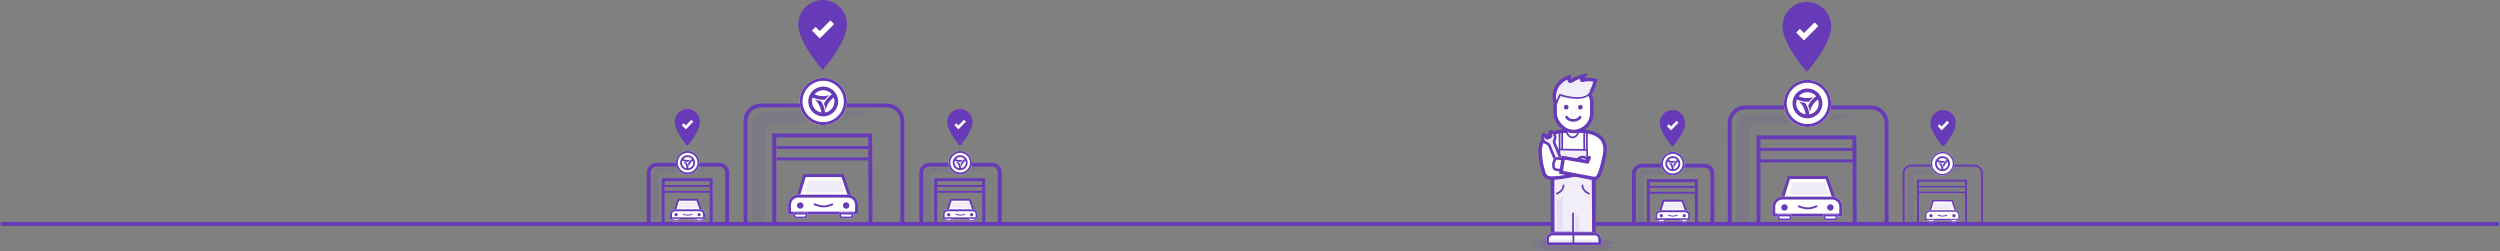 <?xml version="1.0" encoding="UTF-8"?>
<svg width="2568px" height="258px" viewBox="0 0 2568 258" version="1.1" xmlns="http://www.w3.org/2000/svg" xmlns:xlink="http://www.w3.org/1999/xlink">
    <rect x="0" y="0" width="2568" height="258" fill="#808080" stroke="none"/>
    <!-- Generator: Sketch 45.2 (43514) - http://www.bohemiancoding.com/sketch -->
    <title>Group 3</title>
    <desc>Created with Sketch.</desc>
    <defs></defs>
    <g id="Page-1" stroke="none" stroke-width="1" fill="none" fill-rule="evenodd">
        <g id="Group-3">
            <path d="M0.656,230 L2567.009,230" id="Path-84" stroke="#673AB7" stroke-width="4"></path>
            <g id="Group-2" transform="translate(666, 0)">
                <g id="Group-14-Copy" transform="translate(1012, 2)">
                    <g id="Group-18" transform="translate(98, 80)">
                        <path d="M32.776,146.535 C32.776,141.352 32.533,59.008 32.533,59.008 L129.475,60.084 L131.333,148.652 L163.948,148.652 L163.378,45.637 L156.165,33.528 L145.068,28.914 L125.956,28.515 L20.364,28.346 L10.966,31.737 L3.839,39.825 L1.981,49.512 L0.766,148.264 C0.766,148.264 32.776,151.717 32.776,146.535 Z" id="Path-67"></path>
                        <polyline id="Path-36-Copy" stroke="#673AB7" stroke-width="4" points="30.338 147.956 30.338 59.055 128.812 59.055 129.189 147.956"></polyline>
                        <path d="M31.703,71.457 L127.761,71.457" id="Path-38-Copy-2" stroke="#673AB7" stroke-width="3"></path>
                        <path d="M31.703,83.268 L127.761,83.268" id="Path-38-Copy-3" stroke="#673AB7" stroke-width="3"></path>
                        <path d="M0.809,149.754 L0.765,44.343 C0.762,35.508 7.916,28.346 16.76,28.346 L145.887,28.346 C154.724,28.346 161.892,35.517 161.895,44.343 L161.939,149.874" id="Path-35-Copy-2" stroke="#673AB7" stroke-width="4"></path>
                        <g id="Group" transform="translate(56.36, 0)">
                            <g id="Oval-8">
                                <g id="path-1-link" fill="#FFFFFF">
                                    <ellipse id="path-1" cx="24.248" cy="24.213" rx="24.248" ry="24.213"></ellipse>
                                </g>
                                <ellipse id="Oval" stroke="#673AB7" stroke-width="3" cx="24.248" cy="24.213" rx="22.748" ry="22.713"></ellipse>
                            </g>
                            <path d="M34.352,29.808 C32.582,32.989 29.515,35.008 26.171,35.574 C25.93,32.971 25.284,30.448 24.28,28.087 C23.88,27.149 23.426,26.234 22.918,25.351 C22.588,24.779 22.235,24.22 21.862,23.674 C19.702,23.435 17.58,22.923 15.557,22.154 C19.346,25.624 21.791,30.382 22.349,35.586 C21.079,35.378 19.824,34.954 18.638,34.298 C13.577,31.5 11.446,25.449 13.408,20.199 C15.792,21.295 18.308,22 20.862,22.315 C21.896,22.443 22.938,22.506 23.979,22.506 C24.645,22.506 25.311,22.48 25.974,22.427 C27.251,20.686 28.754,19.102 30.453,17.72 C25.512,19.276 20.11,19.006 15.316,16.895 C16.791,15.098 18.774,13.789 21.06,13.135 C22.115,12.834 23.191,12.685 24.261,12.685 C26.196,12.685 28.111,13.175 29.849,14.137 C31.132,14.845 32.245,15.773 33.152,16.867 C31.008,18.378 29.136,20.2 27.584,22.25 C26.585,23.569 25.718,24.982 24.997,26.467 C25.859,28.502 26.459,30.655 26.769,32.872 C27.881,27.811 30.823,23.263 35.064,20.171 C35.172,20.455 35.271,20.746 35.355,21.041 C36.206,24.001 35.85,27.115 34.352,29.808 Z M39.013,19.996 C37.883,16.063 35.283,12.803 31.695,10.818 C28.106,8.834 23.957,8.361 20.011,9.489 C16.066,10.616 12.797,13.207 10.807,16.786 C6.699,24.174 9.383,33.519 16.792,37.615 C19.147,38.918 21.699,39.536 24.218,39.536 C29.624,39.535 34.876,36.687 37.68,31.648 C39.67,28.069 40.144,23.93 39.013,19.996 L39.013,19.996 Z" id="Fill-12-Copy-5" fill="#673AB7" fill-rule="nonzero"></path>
                        </g>
                        <path d="M7.878,148.52 L7.863,45.736 C7.863,45.736 10.42,34.958 19.615,34.958 C28.81,34.958 54.765,34.252 54.765,34.252 L62.387,45.736 L26.271,45.736 C26.271,45.736 20.813,46.077 20.813,54.784 C20.813,63.491 20.828,147.587 20.828,147.587" id="Path-20" fill="#673AB7" fill-rule="nonzero" opacity="0.092"></path>
                        <g id="Group-3" transform="translate(44.532, 100.394)">
                            <polyline id="Path-48" stroke="#673AB7" stroke-width="3" fill="#FFFFFF" fill-rule="nonzero" points="10.483 21.247 16.937 0 55.885 0 63.177 21.247"></polyline>
                            <g id="Rectangle-10" transform="translate(0, 19)">
                                <g id="path-2-link" fill="#FFFFFF">
                                    <path d="M-1.42108547e-14,10.833 C-1.42108547e-14,5.182 4.573,0.601 10.231,0.601 L61.574,0.601 C67.224,0.601 71.804,5.181 71.804,10.833 L71.804,19.065 C71.804,20.169 70.909,21.064 69.809,21.064 L1.995,21.064 C0.893,21.064 -1.42108547e-14,20.172 -1.42108547e-14,19.065 L-1.42108547e-14,10.833 Z" id="path-2"></path>
                                </g>
                                <path d="M1.5,10.833 C1.5,6.008 5.404,2.101 10.231,2.101 L61.574,2.101 C66.396,2.101 70.304,6.01 70.304,10.833 L70.304,19.065 C70.304,19.34 70.081,19.564 69.809,19.564 L1.995,19.564 C1.721,19.564 1.5,19.343 1.5,19.065 L1.5,10.833 Z" id="Shape" stroke="#673AB7" stroke-width="3"></path>
                            </g>
                            <path d="M27.206,29.528 C27.206,29.528 31.978,31.626 36.484,31.626 C40.989,31.626 45.317,29.528 45.317,29.528" id="Path-31" stroke="#673AB7" stroke-width="2" stroke-linecap="round"></path>
                            <ellipse id="Oval-7" fill="#673AB7" fill-rule="nonzero" cx="12.448" cy="30.709" rx="3.276" ry="3.267"></ellipse>
                            <ellipse id="Oval-7-Copy-2" fill="#673AB7" fill-rule="nonzero" cx="59.621" cy="30.709" rx="3.276" ry="3.267"></ellipse>
                            <g id="Rectangle" transform="translate(5, 37)">
                                <g id="path-3-link" fill="#FFFFFF">
                                    <path d="M0.241,0.896 L14.907,0.896 L14.907,4.005 C14.907,5.722 13.514,7.114 11.797,7.114 L3.352,7.114 C1.634,7.114 0.241,5.719 0.241,4.005 L0.241,0.896 Z" id="path-3"></path>
                                </g>
                                <path d="M1.241,1.896 L13.907,1.896 L13.907,4.005 C13.907,5.17 12.962,6.114 11.797,6.114 L3.352,6.114 C2.187,6.114 1.241,5.168 1.241,4.005 L1.241,1.896 Z" id="Shape" stroke="#673AB7" stroke-width="2"></path>
                            </g>
                            <g id="Rectangle-Copy-3" transform="translate(52, 37)">
                                <g id="path-4-link" fill="#FFFFFF">
                                    <path d="M0.414,0.896 L15.08,0.896 L15.08,4.005 C15.08,5.722 13.687,7.114 11.969,7.114 L3.524,7.114 C1.806,7.114 0.414,5.719 0.414,4.005 L0.414,0.896 Z" id="path-4"></path>
                                </g>
                                <path d="M1.414,1.896 L14.08,1.896 L14.08,4.005 C14.08,5.17 13.135,6.114 11.969,6.114 L3.524,6.114 C2.36,6.114 1.414,5.168 1.414,4.005 L1.414,1.896 Z" id="Shape" stroke="#673AB7" stroke-width="2"></path>
                            </g>
                        </g>
                        <polygon id="Path-34" fill="#673AB7" fill-rule="nonzero" opacity="0.092" points="100.126 44.222 107.457 34.252 132.492 34.428"></polygon>
                        <polygon id="Path-2" fill="#673AB7" fill-rule="nonzero" opacity="0.092" points="65.22 105.118 61.092 117.99 102.267 117.918 98.624 105.202"></polygon>
                    </g>
                    <g id="Group-18-Copy-2" transform="translate(277, 154)">
                        <path d="M16.388,73.267 C16.388,70.676 16.267,29.504 16.267,29.504 L64.737,30.042 L65.666,74.326 L81.974,74.326 L81.689,22.818 L78.083,16.764 L72.534,14.457 L62.978,14.257 L10.182,14.173 L5.483,15.869 L1.919,19.913 L0.99,24.756 L0.383,74.132 C0.383,74.132 16.388,75.859 16.388,73.267 Z" id="Path-67"></path>
                        <polyline id="Path-36-Copy" stroke="#673AB7" stroke-width="2" points="15.169 73.978 15.169 29.528 64.406 29.528 64.595 73.978"></polyline>
                        <path d="M16.352,35.728 L64.381,35.728" id="Path-38-Copy-2" stroke="#673AB7" stroke-width="1.5"></path>
                        <path d="M16.352,41.634 L64.381,41.634" id="Path-38-Copy-3" stroke="#673AB7" stroke-width="1.5"></path>
                        <path d="M0.404,74.877 L0.383,22.172 C0.381,17.754 3.958,14.173 8.38,14.173 L72.943,14.173 C77.362,14.173 80.946,17.747 80.948,22.18 L80.969,74.937" id="Path-35-Copy-2" stroke="#673AB7" stroke-width="2"></path>
                        <g id="Group" transform="translate(28.18, 0)">
                            <g id="Oval-8">
                                <g id="path-5-link" fill="#FFFFFF">
                                    <ellipse id="path-5" cx="12.124" cy="12.106" rx="12.124" ry="12.106"></ellipse>
                                </g>
                                <ellipse id="Oval" stroke="#673AB7" stroke-width="1.5" cx="12.124" cy="12.106" rx="11.374" ry="11.356"></ellipse>
                            </g>
                            <path d="M17.176,14.904 C16.291,16.494 14.757,17.504 13.085,17.787 C12.965,16.486 12.642,15.224 12.14,14.044 C11.94,13.574 11.713,13.117 11.459,12.676 C11.294,12.389 11.117,12.11 10.931,11.837 C9.851,11.717 8.79,11.461 7.778,11.077 C9.673,12.812 10.895,15.191 11.174,17.793 C10.54,17.689 9.912,17.477 9.319,17.149 C6.788,15.75 5.723,12.724 6.704,10.099 C7.896,10.647 9.154,11 10.431,11.157 C10.948,11.221 11.469,11.253 11.99,11.253 C12.323,11.253 12.656,11.24 12.987,11.213 C13.626,10.343 14.377,9.551 15.227,8.86 C12.756,9.638 10.055,9.503 7.658,8.447 C8.395,7.549 9.387,6.894 10.53,6.568 C11.057,6.417 11.595,6.342 12.13,6.342 C13.098,6.342 14.055,6.587 14.925,7.068 C15.566,7.423 16.123,7.887 16.576,8.433 C15.504,9.189 14.568,10.1 13.792,11.125 C13.293,11.784 12.859,12.491 12.499,13.233 C12.929,14.251 13.23,15.327 13.384,16.436 C13.941,13.906 15.412,11.632 17.532,10.085 C17.586,10.228 17.636,10.373 17.678,10.521 C18.103,12.001 17.925,13.557 17.176,14.904 Z M19.507,9.998 C18.941,8.031 17.641,6.402 15.847,5.409 C14.053,4.417 11.979,4.181 10.005,4.744 C8.033,5.308 6.399,6.604 5.403,8.393 C3.35,12.087 4.692,16.759 8.396,18.807 C9.573,19.459 10.85,19.768 12.109,19.768 C14.812,19.767 17.438,18.343 18.84,15.824 C19.835,14.035 20.072,11.965 19.507,9.998 L19.507,9.998 Z" id="Fill-12-Copy-5" fill="#673AB7" fill-rule="nonzero"></path>
                        </g>
                        <path d="M3.939,74.26 L3.932,22.868 C3.932,22.868 5.21,17.479 9.808,17.479 C14.405,17.479 27.382,17.126 27.382,17.126 L31.194,22.868 L13.135,22.868 C13.135,22.868 10.406,23.039 10.406,27.392 C10.406,31.745 10.414,73.794 10.414,73.794" id="Path-20" fill="#673AB7" fill-rule="nonzero" opacity="0.092"></path>
                        <g id="Group-3" transform="translate(22.266, 50.197)">
                            <polyline id="Path-48" stroke="#673AB7" stroke-width="1.5" fill="#FFFFFF" fill-rule="nonzero" points="5.241 10.624 8.468 0 27.942 0 31.589 10.624"></polyline>
                            <g id="Rectangle-10" transform="translate(0, 9)">
                                <g id="path-6-link" fill="#FFFFFF">
                                    <path d="M-7.10542736e-15,5.916 C-7.10542736e-15,3.091 2.287,0.801 5.106,0.801 L30.796,0.801 C33.616,0.801 35.902,3.097 35.902,5.916 L35.902,10.032 C35.902,10.584 35.448,11.032 34.904,11.032 L0.998,11.032 C0.447,11.032 -7.10542736e-15,10.592 -7.10542736e-15,10.032 L-7.10542736e-15,5.916 Z" id="path-6"></path>
                                </g>
                                <path d="M0.75,5.916 C0.75,3.505 2.701,1.551 5.106,1.551 L30.796,1.551 C33.2,1.551 35.152,3.509 35.152,5.916 L35.152,10.032 C35.152,10.167 35.037,10.282 34.904,10.282 L0.998,10.282 C0.858,10.282 0.75,10.175 0.75,10.032 L0.75,5.916 Z" id="Shape" stroke="#673AB7" stroke-width="1.5"></path>
                            </g>
                            <path d="M13.603,14.764 C13.603,14.764 15.989,15.813 18.242,15.813 C20.495,15.813 22.658,14.764 22.658,14.764" id="Path-31" stroke="#673AB7" stroke-linecap="round"></path>
                            <ellipse id="Oval-7" fill="#673AB7" fill-rule="nonzero" cx="6.224" cy="15.355" rx="1.638" ry="1.634"></ellipse>
                            <ellipse id="Oval-7-Copy-2" fill="#673AB7" fill-rule="nonzero" cx="29.81" cy="15.355" rx="1.638" ry="1.634"></ellipse>
                            <g id="Rectangle" transform="translate(2, 18)">
                                <g id="path-7-link" fill="#FFFFFF">
                                    <path d="M0.621,0.948 L7.954,0.948 L7.954,2.502 C7.954,3.361 7.25,4.057 6.398,4.057 L2.176,4.057 C1.317,4.057 0.621,3.367 0.621,2.502 L0.621,0.948 Z" id="path-7"></path>
                                </g>
                                <path d="M1.121,1.448 L7.454,1.448 L7.454,2.502 C7.454,3.082 6.977,3.557 6.398,3.557 L2.176,3.557 C1.591,3.557 1.121,3.088 1.121,2.502 L1.121,1.448 Z" id="Shape" stroke="#673AB7"></path>
                            </g>
                            <g id="Rectangle-Copy-3" transform="translate(26, 18)">
                                <g id="path-8-link" fill="#FFFFFF">
                                    <path d="M0.207,0.948 L7.54,0.948 L7.54,2.502 C7.54,3.361 6.837,4.057 5.985,4.057 L1.762,4.057 C0.903,4.057 0.207,3.367 0.207,2.502 L0.207,0.948 Z" id="path-8"></path>
                                </g>
                                <path d="M0.707,1.448 L7.04,1.448 L7.04,2.502 C7.04,3.082 6.563,3.557 5.985,3.557 L1.762,3.557 C1.177,3.557 0.707,3.088 0.707,2.502 L0.707,1.448 Z" id="Shape" stroke="#673AB7"></path>
                            </g>
                        </g>
                        <polygon id="Path-34" fill="#673AB7" fill-rule="nonzero" opacity="0.092" points="50.063 22.111 53.728 17.126 66.246 17.214"></polygon>
                        <polygon id="Path-2" fill="#673AB7" fill-rule="nonzero" opacity="0.092" points="32.61 52.559 30.546 58.995 51.133 58.959 49.312 52.601"></polygon>
                    </g>
                    <g id="Group-9" transform="translate(153, 0)" fill-rule="nonzero">
                        <path d="M0,25.128 C0,43.974 25,71.795 25,71.795 C25,71.795 50,43.974 50,25.128 C50,11.236 38.821,-2.27373675e-13 25,-2.27373675e-13 C11.179,-2.27373675e-13 0,11.236 0,25.128 Z" id="Path" fill="#673AB7"></path>
                        <polygon id="Icon-Shape-Copy-3" fill="#FFFFFF" points="32.974 21 36.747 24.79 22.078 39.524 14 31.41 17.792 27.628 22.079 31.934"></polygon>
                    </g>
                    <g id="Group-15" transform="translate(0, 111)">
                        <g id="Group-18-Copy" transform="translate(0, 43)">
                            <path d="M16.388,73.267 C16.388,70.676 16.267,29.504 16.267,29.504 L64.737,30.042 L65.666,74.326 L81.974,74.326 L81.689,22.818 L78.083,16.764 L72.534,14.457 L62.978,14.257 L10.182,14.173 L5.483,15.869 L1.919,19.913 L0.99,24.756 L0.383,74.132 C0.383,74.132 16.388,75.859 16.388,73.267 Z" id="Path-67"></path>
                            <polyline id="Path-36-Copy" stroke="#673AB7" stroke-width="3" points="15.169 73.978 15.169 29.528 64.406 29.528 64.595 73.978"></polyline>
                            <path d="M16.352,36 L64.381,36" id="Path-38-Copy-2" stroke="#673AB7" stroke-width="2"></path>
                            <path d="M16.352,42 L64.381,42" id="Path-38-Copy-3" stroke="#673AB7" stroke-width="2"></path>
                            <path d="M0.404,74.877 L0.383,22.172 C0.381,17.754 3.958,14.173 8.38,14.173 L72.943,14.173 C77.362,14.173 80.946,17.747 80.948,22.18 L80.969,74.937" id="Path-35-Copy-2" stroke="#673AB7" stroke-width="4"></path>
                            <g id="Group" transform="translate(28.18, 0)">
                                <g id="Oval-8">
                                    <g id="path-9-link" fill="#FFFFFF">
                                        <ellipse id="path-9" cx="12.124" cy="12.106" rx="12.124" ry="12.106"></ellipse>
                                    </g>
                                    <ellipse id="Oval" stroke="#673AB7" stroke-width="2" cx="12.124" cy="12.106" rx="11.124" ry="11.106"></ellipse>
                                </g>
                                <path d="M17.176,14.904 C16.291,16.494 14.757,17.504 13.085,17.787 C12.965,16.486 12.642,15.224 12.14,14.044 C11.94,13.574 11.713,13.117 11.459,12.676 C11.294,12.389 11.117,12.11 10.931,11.837 C9.851,11.717 8.79,11.461 7.778,11.077 C9.673,12.812 10.895,15.191 11.174,17.793 C10.54,17.689 9.912,17.477 9.319,17.149 C6.788,15.75 5.723,12.724 6.704,10.099 C7.896,10.647 9.154,11 10.431,11.157 C10.948,11.221 11.469,11.253 11.99,11.253 C12.323,11.253 12.656,11.24 12.987,11.213 C13.626,10.343 14.377,9.551 15.227,8.86 C12.756,9.638 10.055,9.503 7.658,8.447 C8.395,7.549 9.387,6.894 10.53,6.568 C11.057,6.417 11.595,6.342 12.13,6.342 C13.098,6.342 14.055,6.587 14.925,7.068 C15.566,7.423 16.123,7.887 16.576,8.433 C15.504,9.189 14.568,10.1 13.792,11.125 C13.293,11.784 12.859,12.491 12.499,13.233 C12.929,14.251 13.23,15.327 13.384,16.436 C13.941,13.906 15.412,11.632 17.532,10.085 C17.586,10.228 17.636,10.373 17.678,10.521 C18.103,12.001 17.925,13.557 17.176,14.904 Z M19.507,9.998 C18.941,8.031 17.641,6.402 15.847,5.409 C14.053,4.417 11.979,4.181 10.005,4.744 C8.033,5.308 6.399,6.604 5.403,8.393 C3.35,12.087 4.692,16.759 8.396,18.807 C9.573,19.459 10.85,19.768 12.109,19.768 C14.812,19.767 17.438,18.343 18.84,15.824 C19.835,14.035 20.072,11.965 19.507,9.998 L19.507,9.998 Z" id="Fill-12-Copy-5" fill="#673AB7" fill-rule="nonzero"></path>
                            </g>
                            <path d="M3.939,74.26 L3.932,22.868 C3.932,22.868 5.21,17.479 9.808,17.479 C14.405,17.479 27.382,17.126 27.382,17.126 L31.194,22.868 L13.135,22.868 C13.135,22.868 10.406,23.039 10.406,27.392 C10.406,31.745 10.414,73.794 10.414,73.794" id="Path-20" fill="#673AB7" fill-rule="nonzero" opacity="0.092"></path>
                            <g id="Group-3" transform="translate(22.266, 50.197)">
                                <polyline id="Path-48" stroke="#673AB7" stroke-width="2" fill="#FFFFFF" fill-rule="nonzero" points="5.241 10.624 8.468 0 27.942 0 31.589 10.624"></polyline>
                                <g id="Rectangle-10" transform="translate(0, 9)">
                                    <g id="path-10-link" fill="#FFFFFF">
                                        <path d="M-7.10542736e-15,5.916 C-7.10542736e-15,3.091 2.287,0.801 5.106,0.801 L30.796,0.801 C33.616,0.801 35.902,3.097 35.902,5.916 L35.902,10.032 C35.902,10.584 35.448,11.032 34.904,11.032 L0.998,11.032 C0.447,11.032 -7.10542736e-15,10.592 -7.10542736e-15,10.032 L-7.10542736e-15,5.916 Z" id="path-10"></path>
                                    </g>
                                    <path d="M0.998,10.032 C0.995,10.032 1,10.037 1,10.032 L0.998,10.032 Z M34.902,10.032 C34.902,10.032 34.902,10.032 34.902,10.032 C34.902,10.03 34.9,10.031 34.902,10.032 C34.903,10.032 34.903,10.032 34.904,10.032 L34.902,10.032 L34.902,10.032 L1,10.032 L1,5.916 C1,3.643 2.839,1.801 5.106,1.801 L30.796,1.801 C33.061,1.801 34.902,3.646 34.902,5.916 L34.902,10.032 L34.902,10.032 C34.902,10.032 34.902,10.032 34.902,10.032 Z" id="Shape" stroke="#673AB7" stroke-width="2"></path>
                                </g>
                                <path d="M13.603,14.764 C13.603,14.764 15.989,15.813 18.242,15.813 C20.495,15.813 22.658,14.764 22.658,14.764" id="Path-31" stroke="#673AB7" stroke-linecap="round"></path>
                                <ellipse id="Oval-7" fill="#673AB7" fill-rule="nonzero" cx="6.224" cy="15.355" rx="1.638" ry="1.634"></ellipse>
                                <ellipse id="Oval-7-Copy-2" fill="#673AB7" fill-rule="nonzero" cx="29.81" cy="15.355" rx="1.638" ry="1.634"></ellipse>
                                <g id="Rectangle" transform="translate(2, 18)">
                                    <g id="path-11-link" fill="#FFFFFF">
                                        <path d="M0.621,0.948 L7.954,0.948 L7.954,2.502 C7.954,3.361 7.25,4.057 6.398,4.057 L2.176,4.057 C1.317,4.057 0.621,3.367 0.621,2.502 L0.621,0.948 Z" id="path-11"></path>
                                    </g>
                                    <path d="M1.121,1.448 L7.454,1.448 L7.454,2.502 C7.454,3.082 6.977,3.557 6.398,3.557 L2.176,3.557 C1.591,3.557 1.121,3.088 1.121,2.502 L1.121,1.448 Z" id="Shape" stroke="#673AB7"></path>
                                </g>
                                <g id="Rectangle-Copy-3" transform="translate(26, 18)">
                                    <g id="path-12-link" fill="#FFFFFF">
                                        <path d="M0.207,0.948 L7.54,0.948 L7.54,2.502 C7.54,3.361 6.837,4.057 5.985,4.057 L1.762,4.057 C0.903,4.057 0.207,3.367 0.207,2.502 L0.207,0.948 Z" id="path-12"></path>
                                    </g>
                                    <path d="M0.707,1.448 L7.04,1.448 L7.04,2.502 C7.04,3.082 6.563,3.557 5.985,3.557 L1.762,3.557 C1.177,3.557 0.707,3.088 0.707,2.502 L0.707,1.448 Z" id="Shape" stroke="#673AB7"></path>
                                </g>
                            </g>
                            <polygon id="Path-34" fill="#673AB7" fill-rule="nonzero" opacity="0.092" points="50.063 22.111 53.728 17.126 66.246 17.214"></polygon>
                            <polygon id="Path-2" fill="#673AB7" fill-rule="nonzero" opacity="0.092" points="32.61 52.559 30.546 58.995 51.133 58.959 49.312 52.601"></polygon>
                        </g>
                        <g id="Group-9-Copy-2" transform="translate(27, 0)" fill-rule="nonzero">
                            <path d="M0,13.262 C0,23.209 13,37.892 13,37.892 C13,37.892 26,23.209 26,13.262 C26,5.93 20.187,-1.20792265e-13 13,-1.20792265e-13 C5.813,-1.20792265e-13 0,5.93 0,13.262 Z" id="Path" fill="#673AB7"></path>
                            <polygon id="Icon-Shape-Copy-3" fill="#FFFFFF" points="17.146 11.083 19.108 13.083 11.481 20.86 7.28 16.577 9.252 14.581 11.481 16.854"></polygon>
                        </g>
                    </g>
                    <g id="Group-9-Copy-3" transform="translate(305, 111)" fill-rule="nonzero">
                        <path d="M0,13.262 C0,23.209 13,37.892 13,37.892 C13,37.892 26,23.209 26,13.262 C26,5.93 20.187,-1.20792265e-13 13,-1.20792265e-13 C5.813,-1.20792265e-13 0,5.93 0,13.262 Z" id="Path" fill="#673AB7"></path>
                        <polygon id="Icon-Shape-Copy-3" fill="#FFFFFF" points="17.146 11.083 19.108 13.083 11.481 20.86 7.28 16.577 9.252 14.581 11.481 16.854"></polygon>
                    </g>
                </g>
                <g id="cardash-man" transform="translate(907, 78)">
                    <g id="torso+legs" transform="translate(0, 54.8)">
                        <path d="M8.621,118.477 C6.569,117.963 5.432,117.396 5.432,116.8 C5.432,114.48 22.657,112.6 43.905,112.6 C65.154,112.6 82.379,114.48 82.379,116.8 C82.379,117.457 80.996,118.079 78.529,118.633 C83.243,119.307 86,120.122 86,121 C86,123.32 66.748,125.2 43,125.2 C19.252,125.2 0,123.32 0,121 C0,120.053 3.208,119.179 8.621,118.477 Z" id="shadow" fill="#673AB7" fill-rule="nonzero" opacity="0.158" transform="translate(43, 118.9) scale(-1, 1) rotate(-180) translate(-43, -118.9) "></path>
                        <polygon id="Rectangle-4" stroke="#673AB7" stroke-width="3.6" fill="#FFFFFF" fill-rule="nonzero" stroke-linecap="round" points="21.726 49.346 64.274 49.346 64.274 106.967 21.726 106.967"></polygon>
                        <path d="M12.434,42.353 C10.002,38.65 9.082,24.084 9.082,24.084 C7.857,8.883 20.036,1.9 36.647,1.9 L48.9,1.9 C65.515,1.9 78.978,7.986 75.119,26.776 C71.26,45.565 68.674,50.649 64.728,50.649 C60.783,50.649 32.735,43.255 32.735,43.255" id="Rectangle-2" stroke="#673AB7" stroke-width="3.6" fill="#FFFFFF" fill-rule="nonzero" stroke-linecap="round"></path>
                        <rect id="Rectangle-13" fill="#673AB7" fill-rule="nonzero" opacity="0.092" x="25.347" y="75.7" width="5.432" height="30.6"></rect>
                        <polygon id="Path-89" fill="#673AB7" fill-rule="nonzero" opacity="0.092" points="45.263 84.7 45.336 104.905 49.295 104.905 48.848 89.893"></polygon>
                        <path d="M61.022,38.972 L62.196,40.39 L61.97,70.839 L58.279,70.785 C58.279,70.785 59.138,60.55 59.421,49.393 C59.703,38.236 56.209,39.208 56.217,38.972 C56.314,35.989 55.971,31.868 56.217,30.598 C56.897,27.085 59.399,36.303 59.399,36.303 L61.022,38.972 Z" id="Path-90" fill="#FFFFFF" fill-rule="nonzero"></path>
                        <rect id="Rectangle-21-Copy-4" fill="#673AB7" fill-rule="nonzero" x="28.063" y="3.7" width="1.811" height="17.1"></rect>
                        <rect id="Rectangle-21-Copy-5" fill="#673AB7" fill-rule="nonzero" x="30.779" y="3.7" width="1.811" height="17.1"></rect>
                        <rect id="Rectangle-21-Copy-6" fill="#673AB7" fill-rule="nonzero" x="53.411" y="3.7" width="1.811" height="17.1"></rect>
                        <rect id="Rectangle-21-Copy-7" fill="#673AB7" fill-rule="nonzero" x="56.126" y="3.7" width="1.811" height="17.1"></rect>
                        <g id="Path-106-Copy" transform="translate(22, 20)">
                            <g id="path-13-link" transform="translate(1, 1)" fill="#F1EDF9">
                                <polygon id="path-13" points="39.537 84.381 0.752 84.189 0.537 23.94 6.493 16.905 6.631 0.7 33.426 1.113 33.392 16.484 38.933 21.488"></polygon>
                            </g>
                            <polygon id="Shape" stroke="#673AB7" stroke-width="1.8" points="35.293 17.085 35.326 2.115 35.327 1.227 34.439 1.213 7.645 0.8 6.739 0.786 6.731 1.692 6.596 17.572 0.85 24.358 0.636 24.612 0.637 24.943 0.852 85.192 0.855 86.085 1.747 86.089 40.533 86.281 41.446 86.286 41.437 85.372 40.833 22.48 40.829 22.085 40.536 21.82"></polygon>
                        </g>
                        <polygon id="Path-89" fill="#673AB7" fill-rule="nonzero" opacity="0.092" points="45.263 85.6 45.336 104.201 49.295 104.201 48.848 90.381"></polygon>
                        <path d="M32.343,73.426 L32.343,75.327 L32.343,104.005 L26.912,104.005 C26.912,104.005 26.253,80.74 26.253,71.448 C26.253,67.166 26.912,70.084 29.283,71.448 C31.655,72.812 32.343,73.426 32.343,73.426 Z" id="Rectangle-13" fill="#673AB7" fill-rule="nonzero" opacity="0.092" transform="translate(29.298, 86.605) scale(-1, 1) translate(-29.298, -86.605) "></path>
                        <g id="feet" transform="translate(15.389, 105.4)">
                            <g id="Rectangle-6">
                                <g id="path-14-link" fill="#FFFFFF">
                                    <path d="M0,7.2 C0,3.721 2.822,0.9 6.302,0.9 L49.824,0.9 C53.305,0.9 56.126,3.728 56.126,7.2 L56.126,13.5 L0,13.5 L0,7.2 Z" id="path-14"></path>
                                </g>
                                <path d="M54.776,12.15 L1.35,12.15 L1.35,7.2 C1.35,4.466 3.567,2.25 6.302,2.25 L49.824,2.25 C52.557,2.25 54.776,4.471 54.776,7.2 L54.776,12.15 Z" id="Shape" stroke="#673AB7" stroke-width="2.7"></path>
                            </g>
                            <rect id="Rectangle-16" fill="#673AB7" fill-rule="nonzero" opacity="0.092" x="2.716" y="8.1" width="24.442" height="2.7"></rect>
                            <rect id="Rectangle-16-Copy" fill="#673AB7" fill-rule="nonzero" opacity="0.092" x="28.063" y="8.1" width="24.442" height="2.7"></rect>
                            <path d="M26,0.863 L26,11.7" id="Path-81-Copy" stroke="#673AB7" stroke-width="1.8" fill="#FFFFFF" fill-rule="nonzero" stroke-linecap="round" transform="translate(26.9, 6.281) scale(-1, 1) translate(-26.9, -6.281) "></path>
                        </g>
                        <path d="M41,86.5 L41,105.4" id="Path-81-Copy-3" stroke="#673AB7" stroke-width="1.8" fill="#FFFFFF" fill-rule="nonzero" stroke-linecap="round" transform="translate(41.9, 95.95) scale(-1, 1) translate(-41.9, -95.95) "></path>
                        <path d="M26.253,66.04 C26.253,66.04 32.964,63.721 32.964,57.7" id="Path-101-Copy-2" stroke="#673AB7" stroke-width="1.8" stroke-linecap="round"></path>
                        <path d="M52.505,66.04 C52.505,66.04 59.217,63.721 59.217,57.7" id="Path-101-Copy-3" stroke="#673AB7" stroke-width="1.8" stroke-linecap="round" transform="translate(55.861, 61.87) scale(-1, 1) translate(-55.861, -61.87) "></path>
                        <path d="M11.81,41.022 C11.81,41.022 12.787,47.45 16,49.16 C19.214,50.87 24.874,50.047 32.117,49.16 C32.354,49.131 52.183,45.625 52.414,45.595 C52.645,45.565 49.051,43.528 49.051,43.528 L52.414,38.83 C52.414,38.83 43.85,35.789 33.443,36.083 C23.036,36.377 24.622,32.256 24.622,32.256" id="Path-113" stroke="#673AB7" stroke-width="3.6" fill="#FFFFFF" fill-rule="nonzero" stroke-linecap="round"></path>
                        <path d="M18.612,2.299 C18.732,2.199 18.883,2.144 19.039,2.144 C19.428,2.146 19.743,2.458 19.744,2.844 L19.744,5.811 C19.744,6.828 20.575,7.653 21.6,7.653 L23.865,7.653 C24.357,7.653 24.829,7.459 25.177,7.113 C25.525,6.768 25.721,6.299 25.721,5.811 L25.721,2.844 C25.722,2.458 26.037,2.146 26.426,2.144 C26.582,2.144 26.734,2.199 26.853,2.299 C28.334,3.505 29.201,5.3 29.221,7.202 C29.241,9.104 28.411,10.917 26.955,12.153 C26.097,12.879 25.601,13.941 25.598,15.06 L25.48,34.756 C25.48,35.289 25.267,35.8 24.888,36.176 C24.508,36.553 23.994,36.764 23.457,36.764 L21.772,36.764 C20.655,36.764 19.749,35.865 19.749,34.756 L19.867,15.063 C19.864,13.944 19.368,12.882 18.51,12.156 C17.071,10.935 16.243,9.149 16.245,7.27 C16.243,5.344 17.112,3.519 18.612,2.299 Z" id="Path-Copy-2" stroke="#673AB7" stroke-width="2.7" fill="#F1EDF9" fill-rule="nonzero" transform="translate(22.733, 19.454) rotate(-23) translate(-22.733, -19.454) "></path>
                        <g id="Rectangle-11-Copy" transform="translate(28.893, 36.006) rotate(-69) translate(-28.893, -36.006) translate(20.893, 28.006)">
                            <g id="path-15-link" fill="#FFFFFF">
                                <path d="M14.788,5.478 C14.168,0.322 10.078,0.002 6.153,0.711 C5.907,0.756 5.661,0.792 5.434,0.874 C0.342,2.696 -0.239,4.919 0.544,8.052 L1.239,10.828 C2.074,14.171 5.949,16.304 9.874,15.595 C13.808,14.884 16.318,11.595 15.483,8.254 L14.788,5.478 Z" id="path-15"></path>
                            </g>
                            <path d="M13.448,5.639 L13.479,5.806 L14.173,8.582 C14.806,11.115 12.842,13.687 9.634,14.266 C6.369,14.856 3.2,13.109 2.548,10.501 L1.854,7.724 C1.137,4.858 1.881,3.579 5.889,2.145 C5.955,2.121 6.045,2.101 6.281,2.06 C6.316,2.053 6.316,2.053 6.352,2.047 C6.372,2.043 6.372,2.043 6.393,2.04 C10.788,1.245 13.027,2.14 13.448,5.639 Z" id="Shape" stroke="#673AB7" stroke-width="2.7"></path>
                        </g>
                        <g id="Rectangle-11-Copy-2" transform="translate(52.779, 34.529) rotate(154) translate(-52.779, -34.529) translate(44.779, 26.529)">
                            <g id="path-16-link" fill="#FFFFFF">
                                <path d="M14.781,5.136 C14.161,-0.02 10.071,-0.34 6.146,0.369 C5.9,0.413 5.654,0.45 5.427,0.532 C0.335,2.354 -0.246,4.577 0.537,7.71 L1.232,10.486 C2.068,13.829 5.942,15.962 9.867,15.253 C13.801,14.542 16.311,11.253 15.476,7.912 L14.781,5.136 Z" id="path-16"></path>
                            </g>
                            <path d="M13.441,5.297 L13.472,5.463 L14.166,8.24 C14.799,10.773 12.835,13.345 9.627,13.924 C6.362,14.514 3.193,12.767 2.541,10.159 L1.847,7.382 C1.13,4.516 1.874,3.237 5.882,1.803 C5.948,1.779 6.038,1.759 6.274,1.718 C6.309,1.711 6.309,1.711 6.345,1.705 C6.365,1.701 6.365,1.701 6.386,1.698 C10.781,0.903 13.02,1.798 13.441,5.297 Z" id="Shape" stroke="#673AB7" stroke-width="2.7"></path>
                        </g>
                        <polyline id="Path-112" stroke="#673AB7" stroke-width="3.6" fill="#FFFFFF" fill-rule="nonzero" stroke-linecap="round" points="59.431 29.175 57.565 33.428 32.87 29.175 30.459 44.216 65.423 50.823"></polyline>
                        <polygon id="Path-114" fill="#FFFFFF" fill-rule="nonzero" points="60.754 31.602 59.856 33.547 63.673 46.543 64.401 46.293 64.332 38.827"></polygon>
                    </g>
                    <g id="head-+-neck" transform="translate(23.537, 0)">
                        <ellipse id="Oval-5" stroke="#673AB7" stroke-width="1.8" fill="#FFFFFF" fill-rule="nonzero" stroke-linecap="round" cx="18.814" cy="52.289" rx="7.046" ry="10.889"></ellipse>
                        <rect id="Rectangle-5" stroke="#673AB7" stroke-width="3.6" fill="#FFFFFF" fill-rule="nonzero" stroke-linecap="round" x="0.905" y="8.1" width="37.662" height="48.966" rx="18.831"></rect>
                        <path d="M12.674,42.3 C12.674,42.3 14.577,45.669 19.636,45.669 C24.696,45.669 26.599,42.3 26.599,42.3" id="Path-31" stroke="#673AB7" stroke-width="2.7" stroke-linecap="round"></path>
                        <ellipse id="Oval-13-Copy" fill="#673AB7" fill-rule="nonzero" cx="26.807" cy="32.111" rx="2.365" ry="2.411"></ellipse>
                        <ellipse id="Oval-13-Copy-2" fill="#673AB7" fill-rule="nonzero" cx="12.323" cy="32.111" rx="2.365" ry="2.411"></ellipse>
                        <path d="M35.558,17.57 C39.113,18.139 42.309,4.51 42.309,4.51 C42.309,4.51 38.934,3.609 35.558,3.609 C32.185,3.609 28.811,4.51 28.811,4.51 C26.493,4.51 30.327,0 30.327,0 C30.327,0 23.84,1.073 19.005,4.51 C14.17,7.946 15.088,1.073 15.088,1.073 C15.088,1.073 8.541,3.212 4.461,8.392 C0.38,13.571 -0.637,19.887 0.35,24.887" id="Path-58-Copy" stroke="#673AB7" stroke-width="3.6" fill="#F1EDF9" fill-rule="nonzero" stroke-linecap="round"></path>
                        <path d="M16.651,37.084 C16.651,37.084 15.505,38.718 17.324,40.005 C19.144,41.291 21.513,40.202 21.513,40.202 C21.513,40.202 18.673,39.211 18.673,38.767 C18.673,38.322 17.35,37.062 18.796,35.527 C20.242,33.993 16.651,37.084 16.651,37.084 Z" id="Path-79" fill="#673AB7" fill-rule="nonzero" opacity="0.074"></path>
                        <path d="M1.811,28.741 L5.858,19.479 C5.858,19.479 26.966,26.936 35.775,18.9" id="Path-92" stroke="#673AB7" stroke-width="1.8"></path>
                        <path d="M36.531,15.276 C36.531,15.276 36.783,17.049 34.376,18.75 C31.968,20.451 28.718,21.093 28.718,21.093 L24.607,21.485 L18.052,21.239 L23.14,18.207 C23.14,18.207 31.642,18.319 32.259,17.873 C32.875,17.427 34.805,15.009 34.805,15.009 L36.531,15.276 Z" id="Path-6" fill="#F1EDF9" fill-rule="nonzero"></path>
                    </g>
                </g>
                <g id="Group-18" transform="translate(99, 80)">
                    <path d="M32.776,146.535 C32.776,141.352 32.533,59.008 32.533,59.008 L129.475,60.084 L131.333,148.652 L163.948,148.652 L163.378,45.637 L156.165,33.528 L145.068,28.914 L125.956,28.515 L20.364,28.346 L10.966,31.737 L3.839,39.825 L1.981,49.512 L0.766,148.264 C0.766,148.264 32.776,151.717 32.776,146.535 Z" id="Path-67"></path>
                    <polyline id="Path-36-Copy" stroke="#673AB7" stroke-width="4" points="30.338 147.956 30.338 59.055 128.812 59.055 129.189 147.956"></polyline>
                    <path d="M32.703,71.457 L128.761,71.457" id="Path-38-Copy-2" stroke="#673AB7" stroke-width="3"></path>
                    <path d="M32.703,83.268 L128.761,83.268" id="Path-38-Copy-3" stroke="#673AB7" stroke-width="3"></path>
                    <path d="M0.809,149.754 L0.765,44.343 C0.762,35.508 7.916,28.346 16.76,28.346 L145.887,28.346 C154.724,28.346 161.892,35.517 161.895,44.343 L161.939,149.874" id="Path-35-Copy-2" stroke="#673AB7" stroke-width="4"></path>
                    <g id="Group" transform="translate(56.36, 0)">
                        <g id="Oval-8">
                            <g id="path-17-link" fill="#FFFFFF">
                                <ellipse id="path-17" cx="24.248" cy="24.213" rx="24.248" ry="24.213"></ellipse>
                            </g>
                            <ellipse id="Oval" stroke="#673AB7" stroke-width="3" cx="24.248" cy="24.213" rx="22.748" ry="22.713"></ellipse>
                        </g>
                        <path d="M34.352,29.808 C32.582,32.989 29.515,35.008 26.171,35.574 C25.93,32.971 25.284,30.448 24.28,28.087 C23.88,27.149 23.426,26.234 22.918,25.351 C22.588,24.779 22.235,24.22 21.862,23.674 C19.702,23.435 17.58,22.923 15.557,22.154 C19.346,25.624 21.791,30.382 22.349,35.586 C21.079,35.378 19.824,34.954 18.638,34.298 C13.577,31.5 11.446,25.449 13.408,20.199 C15.792,21.295 18.308,22 20.862,22.315 C21.896,22.443 22.938,22.506 23.979,22.506 C24.645,22.506 25.311,22.48 25.974,22.427 C27.251,20.686 28.754,19.102 30.453,17.72 C25.512,19.276 20.11,19.006 15.316,16.895 C16.791,15.098 18.774,13.789 21.06,13.135 C22.115,12.834 23.191,12.685 24.261,12.685 C26.196,12.685 28.111,13.175 29.849,14.137 C31.132,14.845 32.245,15.773 33.152,16.867 C31.008,18.378 29.136,20.2 27.584,22.25 C26.585,23.569 25.718,24.982 24.997,26.467 C25.859,28.502 26.459,30.655 26.769,32.872 C27.881,27.811 30.823,23.263 35.064,20.171 C35.172,20.455 35.271,20.746 35.355,21.041 C36.206,24.001 35.85,27.115 34.352,29.808 Z M39.013,19.996 C37.883,16.063 35.283,12.803 31.695,10.818 C28.106,8.834 23.957,8.361 20.011,9.489 C16.066,10.616 12.797,13.207 10.807,16.786 C6.699,24.174 9.383,33.519 16.792,37.615 C19.147,38.918 21.699,39.536 24.218,39.536 C29.624,39.535 34.876,36.687 37.68,31.648 C39.67,28.069 40.144,23.93 39.013,19.996 L39.013,19.996 Z" id="Fill-12-Copy-5" fill="#673AB7" fill-rule="nonzero"></path>
                    </g>
                    <path d="M7.878,148.52 L7.863,45.736 C7.863,45.736 10.42,34.958 19.615,34.958 C28.81,34.958 54.765,34.252 54.765,34.252 L62.387,45.736 L26.271,45.736 C26.271,45.736 20.813,46.077 20.813,54.784 C20.813,63.491 20.828,147.587 20.828,147.587" id="Path-20" fill="#673AB7" fill-rule="nonzero" opacity="0.092"></path>
                    <g id="Group-3" transform="translate(44.532, 100.394)">
                        <polyline id="Path-48" stroke="#673AB7" stroke-width="3" fill="#FFFFFF" fill-rule="nonzero" points="10.483 21.247 16.937 0 55.885 0 63.177 21.247"></polyline>
                        <g id="Rectangle-10" transform="translate(0, 19)">
                            <g id="path-18-link" fill="#FFFFFF">
                                <path d="M-1.42108547e-14,10.833 C-1.42108547e-14,5.182 4.573,0.601 10.231,0.601 L61.574,0.601 C67.224,0.601 71.804,5.181 71.804,10.833 L71.804,19.065 C71.804,20.169 70.909,21.064 69.809,21.064 L1.995,21.064 C0.893,21.064 -1.42108547e-14,20.172 -1.42108547e-14,19.065 L-1.42108547e-14,10.833 Z" id="path-18"></path>
                            </g>
                            <path d="M1.5,10.833 C1.5,6.008 5.404,2.101 10.231,2.101 L61.574,2.101 C66.396,2.101 70.304,6.01 70.304,10.833 L70.304,19.065 C70.304,19.34 70.081,19.564 69.809,19.564 L1.995,19.564 C1.721,19.564 1.5,19.343 1.5,19.065 L1.5,10.833 Z" id="Shape" stroke="#673AB7" stroke-width="3"></path>
                        </g>
                        <path d="M27.206,29.528 C27.206,29.528 31.978,31.626 36.484,31.626 C40.989,31.626 45.317,29.528 45.317,29.528" id="Path-31" stroke="#673AB7" stroke-width="2" stroke-linecap="round"></path>
                        <ellipse id="Oval-7" fill="#673AB7" fill-rule="nonzero" cx="12.448" cy="30.709" rx="3.276" ry="3.267"></ellipse>
                        <ellipse id="Oval-7-Copy-2" fill="#673AB7" fill-rule="nonzero" cx="59.621" cy="30.709" rx="3.276" ry="3.267"></ellipse>
                        <g id="Rectangle" transform="translate(5, 37)">
                            <g id="path-19-link" fill="#FFFFFF">
                                <path d="M0.241,0.896 L14.907,0.896 L14.907,4.005 C14.907,5.722 13.514,7.114 11.797,7.114 L3.352,7.114 C1.634,7.114 0.241,5.719 0.241,4.005 L0.241,0.896 Z" id="path-19"></path>
                            </g>
                            <path d="M1.241,1.896 L13.907,1.896 L13.907,4.005 C13.907,5.17 12.962,6.114 11.797,6.114 L3.352,6.114 C2.187,6.114 1.241,5.168 1.241,4.005 L1.241,1.896 Z" id="Shape" stroke="#673AB7" stroke-width="2"></path>
                        </g>
                        <g id="Rectangle-Copy-3" transform="translate(52, 37)">
                            <g id="path-20-link" fill="#FFFFFF">
                                <path d="M0.414,0.896 L15.08,0.896 L15.08,4.005 C15.08,5.722 13.687,7.114 11.969,7.114 L3.524,7.114 C1.806,7.114 0.414,5.719 0.414,4.005 L0.414,0.896 Z" id="path-20"></path>
                            </g>
                            <path d="M1.414,1.896 L14.08,1.896 L14.08,4.005 C14.08,5.17 13.135,6.114 11.969,6.114 L3.524,6.114 C2.36,6.114 1.414,5.168 1.414,4.005 L1.414,1.896 Z" id="Shape" stroke="#673AB7" stroke-width="2"></path>
                        </g>
                    </g>
                    <polygon id="Path-34" fill="#673AB7" fill-rule="nonzero" opacity="0.092" points="100.126 44.222 107.457 34.252 132.492 34.428"></polygon>
                    <polygon id="Path-2" fill="#673AB7" fill-rule="nonzero" opacity="0.092" points="65.22 105.118 61.092 117.99 102.267 117.918 98.624 105.202"></polygon>
                </g>
                <g id="Group-9" transform="translate(154, 0)" fill-rule="nonzero">
                    <path d="M0,25.128 C0,43.974 25,71.795 25,71.795 C25,71.795 50,43.974 50,25.128 C50,11.236 38.821,-2.27373675e-13 25,-2.27373675e-13 C11.179,-2.27373675e-13 0,11.236 0,25.128 Z" id="Path" fill="#673AB7"></path>
                    <polygon id="Icon-Shape-Copy-3" fill="#FFFFFF" points="32.974 21 36.747 24.79 22.078 39.524 14 31.41 17.792 27.628 22.079 31.934"></polygon>
                </g>
                <g id="Group-15" transform="translate(280, 112)">
                    <g id="Group-18-Copy" transform="translate(0, 43)">
                        <path d="M16.388,73.267 C16.388,70.676 16.267,29.504 16.267,29.504 L64.737,30.042 L65.666,74.326 L81.974,74.326 L81.689,22.818 L78.083,16.764 L72.534,14.457 L62.978,14.257 L10.182,14.173 L5.483,15.869 L1.919,19.913 L0.99,24.756 L0.383,74.132 C0.383,74.132 16.388,75.859 16.388,73.267 Z" id="Path-67"></path>
                        <polyline id="Path-36-Copy" stroke="#673AB7" stroke-width="3" points="15.169 73.978 15.169 29.528 64.406 29.528 64.595 73.978"></polyline>
                        <path d="M16.352,36 L64.381,36" id="Path-38-Copy-2" stroke="#673AB7" stroke-width="2"></path>
                        <path d="M16.352,42 L64.381,42" id="Path-38-Copy-3" stroke="#673AB7" stroke-width="2"></path>
                        <path d="M0.404,74.877 L0.383,22.172 C0.381,17.754 3.958,14.173 8.38,14.173 L72.943,14.173 C77.362,14.173 80.946,17.747 80.948,22.18 L80.969,74.937" id="Path-35-Copy-2" stroke="#673AB7" stroke-width="4"></path>
                        <g id="Group" transform="translate(28.18, 0)">
                            <g id="Oval-8">
                                <g id="path-21-link" fill="#FFFFFF">
                                    <ellipse id="path-21" cx="12.124" cy="12.106" rx="12.124" ry="12.106"></ellipse>
                                </g>
                                <ellipse id="Oval" stroke="#673AB7" stroke-width="2" cx="12.124" cy="12.106" rx="11.124" ry="11.106"></ellipse>
                            </g>
                            <path d="M17.176,14.904 C16.291,16.494 14.757,17.504 13.085,17.787 C12.965,16.486 12.642,15.224 12.14,14.044 C11.94,13.574 11.713,13.117 11.459,12.676 C11.294,12.389 11.117,12.11 10.931,11.837 C9.851,11.717 8.79,11.461 7.778,11.077 C9.673,12.812 10.895,15.191 11.174,17.793 C10.54,17.689 9.912,17.477 9.319,17.149 C6.788,15.75 5.723,12.724 6.704,10.099 C7.896,10.647 9.154,11 10.431,11.157 C10.948,11.221 11.469,11.253 11.99,11.253 C12.323,11.253 12.656,11.24 12.987,11.213 C13.626,10.343 14.377,9.551 15.227,8.86 C12.756,9.638 10.055,9.503 7.658,8.447 C8.395,7.549 9.387,6.894 10.53,6.568 C11.057,6.417 11.595,6.342 12.13,6.342 C13.098,6.342 14.055,6.587 14.925,7.068 C15.566,7.423 16.123,7.887 16.576,8.433 C15.504,9.189 14.568,10.1 13.792,11.125 C13.293,11.784 12.859,12.491 12.499,13.233 C12.929,14.251 13.23,15.327 13.384,16.436 C13.941,13.906 15.412,11.632 17.532,10.085 C17.586,10.228 17.636,10.373 17.678,10.521 C18.103,12.001 17.925,13.557 17.176,14.904 Z M19.507,9.998 C18.941,8.031 17.641,6.402 15.847,5.409 C14.053,4.417 11.979,4.181 10.005,4.744 C8.033,5.308 6.399,6.604 5.403,8.393 C3.35,12.087 4.692,16.759 8.396,18.807 C9.573,19.459 10.85,19.768 12.109,19.768 C14.812,19.767 17.438,18.343 18.84,15.824 C19.835,14.035 20.072,11.965 19.507,9.998 L19.507,9.998 Z" id="Fill-12-Copy-5" fill="#673AB7" fill-rule="nonzero"></path>
                        </g>
                        <path d="M3.939,74.26 L3.932,22.868 C3.932,22.868 5.21,17.479 9.808,17.479 C14.405,17.479 27.382,17.126 27.382,17.126 L31.194,22.868 L13.135,22.868 C13.135,22.868 10.406,23.039 10.406,27.392 C10.406,31.745 10.414,73.794 10.414,73.794" id="Path-20" fill="#673AB7" fill-rule="nonzero" opacity="0.092"></path>
                        <g id="Group-3" transform="translate(22.266, 50.197)">
                            <polyline id="Path-48" stroke="#673AB7" stroke-width="2" fill="#FFFFFF" fill-rule="nonzero" points="5.241 10.624 8.468 0 27.942 0 31.589 10.624"></polyline>
                            <g id="Rectangle-10" transform="translate(0, 9)">
                                <g id="path-22-link" fill="#FFFFFF">
                                    <path d="M-7.10542736e-15,5.916 C-7.10542736e-15,3.091 2.287,0.801 5.106,0.801 L30.796,0.801 C33.616,0.801 35.902,3.097 35.902,5.916 L35.902,10.032 C35.902,10.584 35.448,11.032 34.904,11.032 L0.998,11.032 C0.447,11.032 -7.10542736e-15,10.592 -7.10542736e-15,10.032 L-7.10542736e-15,5.916 Z" id="path-22"></path>
                                </g>
                                <path d="M0.998,10.032 C0.995,10.032 1,10.037 1,10.032 L0.998,10.032 Z M34.902,10.032 C34.902,10.032 34.902,10.032 34.902,10.032 C34.902,10.03 34.9,10.031 34.902,10.032 C34.903,10.032 34.903,10.032 34.904,10.032 L34.902,10.032 L34.902,10.032 L1,10.032 L1,5.916 C1,3.643 2.839,1.801 5.106,1.801 L30.796,1.801 C33.061,1.801 34.902,3.646 34.902,5.916 L34.902,10.032 L34.902,10.032 C34.902,10.032 34.902,10.032 34.902,10.032 Z" id="Shape" stroke="#673AB7" stroke-width="2"></path>
                            </g>
                            <path d="M13.603,14.764 C13.603,14.764 15.989,15.813 18.242,15.813 C20.495,15.813 22.658,14.764 22.658,14.764" id="Path-31" stroke="#673AB7" stroke-linecap="round"></path>
                            <ellipse id="Oval-7" fill="#673AB7" fill-rule="nonzero" cx="6.224" cy="15.355" rx="1.638" ry="1.634"></ellipse>
                            <ellipse id="Oval-7-Copy-2" fill="#673AB7" fill-rule="nonzero" cx="29.81" cy="15.355" rx="1.638" ry="1.634"></ellipse>
                            <g id="Rectangle" transform="translate(2, 18)">
                                <g id="path-23-link" fill="#FFFFFF">
                                    <path d="M0.621,0.948 L7.954,0.948 L7.954,2.502 C7.954,3.361 7.25,4.057 6.398,4.057 L2.176,4.057 C1.317,4.057 0.621,3.367 0.621,2.502 L0.621,0.948 Z" id="path-23"></path>
                                </g>
                                <path d="M1.121,1.448 L7.454,1.448 L7.454,2.502 C7.454,3.082 6.977,3.557 6.398,3.557 L2.176,3.557 C1.591,3.557 1.121,3.088 1.121,2.502 L1.121,1.448 Z" id="Shape" stroke="#673AB7"></path>
                            </g>
                            <g id="Rectangle-Copy-3" transform="translate(26, 18)">
                                <g id="path-24-link" fill="#FFFFFF">
                                    <path d="M0.207,0.948 L7.54,0.948 L7.54,2.502 C7.54,3.361 6.837,4.057 5.985,4.057 L1.762,4.057 C0.903,4.057 0.207,3.367 0.207,2.502 L0.207,0.948 Z" id="path-24"></path>
                                </g>
                                <path d="M0.707,1.448 L7.04,1.448 L7.04,2.502 C7.04,3.082 6.563,3.557 5.985,3.557 L1.762,3.557 C1.177,3.557 0.707,3.088 0.707,2.502 L0.707,1.448 Z" id="Shape" stroke="#673AB7"></path>
                            </g>
                        </g>
                        <polygon id="Path-34" fill="#673AB7" fill-rule="nonzero" opacity="0.092" points="50.063 22.111 53.728 17.126 66.246 17.214"></polygon>
                        <polygon id="Path-2" fill="#673AB7" fill-rule="nonzero" opacity="0.092" points="32.61 52.559 30.546 58.995 51.133 58.959 49.312 52.601"></polygon>
                    </g>
                    <g id="Group-9-Copy-2" transform="translate(27, 0)" fill-rule="nonzero">
                        <path d="M0,13.262 C0,23.209 13,37.892 13,37.892 C13,37.892 26,23.209 26,13.262 C26,5.93 20.187,-1.20792265e-13 13,-1.20792265e-13 C5.813,-1.20792265e-13 0,5.93 0,13.262 Z" id="Path" fill="#673AB7"></path>
                        <polygon id="Icon-Shape-Copy-3" fill="#FFFFFF" points="17.146 11.083 19.108 13.083 11.481 20.86 7.28 16.577 9.252 14.581 11.481 16.854"></polygon>
                    </g>
                </g>
                <g id="Group-15-Copy-3" transform="translate(0, 112)">
                    <g id="Group-18-Copy" transform="translate(0, 43)">
                        <path d="M16.388,73.267 C16.388,70.676 16.267,29.504 16.267,29.504 L64.737,30.042 L65.666,74.326 L81.974,74.326 L81.689,22.818 L78.083,16.764 L72.534,14.457 L62.978,14.257 L10.182,14.173 L5.483,15.869 L1.919,19.913 L0.99,24.756 L0.383,74.132 C0.383,74.132 16.388,75.859 16.388,73.267 Z" id="Path-67"></path>
                        <polyline id="Path-36-Copy" stroke="#673AB7" stroke-width="3" points="15.169 73.978 15.169 29.528 64.406 29.528 64.595 73.978"></polyline>
                        <path d="M16.352,36 L64.381,36" id="Path-38-Copy-2" stroke="#673AB7" stroke-width="2"></path>
                        <path d="M16.352,42 L64.381,42" id="Path-38-Copy-3" stroke="#673AB7" stroke-width="2"></path>
                        <path d="M0.404,74.877 L0.383,22.172 C0.381,17.754 3.958,14.173 8.38,14.173 L72.943,14.173 C77.362,14.173 80.946,17.747 80.948,22.18 L80.969,74.937" id="Path-35-Copy-2" stroke="#673AB7" stroke-width="4"></path>
                        <g id="Group" transform="translate(28.18, 0)">
                            <g id="Oval-8">
                                <g id="path-25-link" fill="#FFFFFF">
                                    <ellipse id="path-25" cx="12.124" cy="12.106" rx="12.124" ry="12.106"></ellipse>
                                </g>
                                <ellipse id="Oval" stroke="#673AB7" stroke-width="2" cx="12.124" cy="12.106" rx="11.124" ry="11.106"></ellipse>
                            </g>
                            <path d="M17.176,14.904 C16.291,16.494 14.757,17.504 13.085,17.787 C12.965,16.486 12.642,15.224 12.14,14.044 C11.94,13.574 11.713,13.117 11.459,12.676 C11.294,12.389 11.117,12.11 10.931,11.837 C9.851,11.717 8.79,11.461 7.778,11.077 C9.673,12.812 10.895,15.191 11.174,17.793 C10.54,17.689 9.912,17.477 9.319,17.149 C6.788,15.75 5.723,12.724 6.704,10.099 C7.896,10.647 9.154,11 10.431,11.157 C10.948,11.221 11.469,11.253 11.99,11.253 C12.323,11.253 12.656,11.24 12.987,11.213 C13.626,10.343 14.377,9.551 15.227,8.86 C12.756,9.638 10.055,9.503 7.658,8.447 C8.395,7.549 9.387,6.894 10.53,6.568 C11.057,6.417 11.595,6.342 12.13,6.342 C13.098,6.342 14.055,6.587 14.925,7.068 C15.566,7.423 16.123,7.887 16.576,8.433 C15.504,9.189 14.568,10.1 13.792,11.125 C13.293,11.784 12.859,12.491 12.499,13.233 C12.929,14.251 13.23,15.327 13.384,16.436 C13.941,13.906 15.412,11.632 17.532,10.085 C17.586,10.228 17.636,10.373 17.678,10.521 C18.103,12.001 17.925,13.557 17.176,14.904 Z M19.507,9.998 C18.941,8.031 17.641,6.402 15.847,5.409 C14.053,4.417 11.979,4.181 10.005,4.744 C8.033,5.308 6.399,6.604 5.403,8.393 C3.35,12.087 4.692,16.759 8.396,18.807 C9.573,19.459 10.85,19.768 12.109,19.768 C14.812,19.767 17.438,18.343 18.84,15.824 C19.835,14.035 20.072,11.965 19.507,9.998 L19.507,9.998 Z" id="Fill-12-Copy-5" fill="#673AB7" fill-rule="nonzero"></path>
                        </g>
                        <path d="M3.939,74.26 L3.932,22.868 C3.932,22.868 5.21,17.479 9.808,17.479 C14.405,17.479 27.382,17.126 27.382,17.126 L31.194,22.868 L13.135,22.868 C13.135,22.868 10.406,23.039 10.406,27.392 C10.406,31.745 10.414,73.794 10.414,73.794" id="Path-20" fill="#673AB7" fill-rule="nonzero" opacity="0.092"></path>
                        <g id="Group-3" transform="translate(22.266, 50.197)">
                            <polyline id="Path-48" stroke="#673AB7" stroke-width="2" fill="#FFFFFF" fill-rule="nonzero" points="5.241 10.624 8.468 0 27.942 0 31.589 10.624"></polyline>
                            <g id="Rectangle-10" transform="translate(0, 9)">
                                <g id="path-26-link" fill="#FFFFFF">
                                    <path d="M-7.10542736e-15,5.916 C-7.10542736e-15,3.091 2.287,0.801 5.106,0.801 L30.796,0.801 C33.616,0.801 35.902,3.097 35.902,5.916 L35.902,10.032 C35.902,10.584 35.448,11.032 34.904,11.032 L0.998,11.032 C0.447,11.032 -7.10542736e-15,10.592 -7.10542736e-15,10.032 L-7.10542736e-15,5.916 Z" id="path-26"></path>
                                </g>
                                <path d="M0.998,10.032 C0.995,10.032 1,10.037 1,10.032 L0.998,10.032 Z M34.902,10.032 C34.902,10.032 34.902,10.032 34.902,10.032 C34.902,10.03 34.9,10.031 34.902,10.032 C34.903,10.032 34.903,10.032 34.904,10.032 L34.902,10.032 L34.902,10.032 L1,10.032 L1,5.916 C1,3.643 2.839,1.801 5.106,1.801 L30.796,1.801 C33.061,1.801 34.902,3.646 34.902,5.916 L34.902,10.032 L34.902,10.032 C34.902,10.032 34.902,10.032 34.902,10.032 Z" id="Shape" stroke="#673AB7" stroke-width="2"></path>
                            </g>
                            <path d="M13.603,14.764 C13.603,14.764 15.989,15.813 18.242,15.813 C20.495,15.813 22.658,14.764 22.658,14.764" id="Path-31" stroke="#673AB7" stroke-linecap="round"></path>
                            <ellipse id="Oval-7" fill="#673AB7" fill-rule="nonzero" cx="6.224" cy="15.355" rx="1.638" ry="1.634"></ellipse>
                            <ellipse id="Oval-7-Copy-2" fill="#673AB7" fill-rule="nonzero" cx="29.81" cy="15.355" rx="1.638" ry="1.634"></ellipse>
                            <g id="Rectangle" transform="translate(2, 18)">
                                <g id="path-27-link" fill="#FFFFFF">
                                    <path d="M0.621,0.948 L7.954,0.948 L7.954,2.502 C7.954,3.361 7.25,4.057 6.398,4.057 L2.176,4.057 C1.317,4.057 0.621,3.367 0.621,2.502 L0.621,0.948 Z" id="path-27"></path>
                                </g>
                                <path d="M1.121,1.448 L7.454,1.448 L7.454,2.502 C7.454,3.082 6.977,3.557 6.398,3.557 L2.176,3.557 C1.591,3.557 1.121,3.088 1.121,2.502 L1.121,1.448 Z" id="Shape" stroke="#673AB7"></path>
                            </g>
                            <g id="Rectangle-Copy-3" transform="translate(26, 18)">
                                <g id="path-28-link" fill="#FFFFFF">
                                    <path d="M0.207,0.948 L7.54,0.948 L7.54,2.502 C7.54,3.361 6.837,4.057 5.985,4.057 L1.762,4.057 C0.903,4.057 0.207,3.367 0.207,2.502 L0.207,0.948 Z" id="path-28"></path>
                                </g>
                                <path d="M0.707,1.448 L7.04,1.448 L7.04,2.502 C7.04,3.082 6.563,3.557 5.985,3.557 L1.762,3.557 C1.177,3.557 0.707,3.088 0.707,2.502 L0.707,1.448 Z" id="Shape" stroke="#673AB7"></path>
                            </g>
                        </g>
                        <polygon id="Path-34" fill="#673AB7" fill-rule="nonzero" opacity="0.092" points="50.063 22.111 53.728 17.126 66.246 17.214"></polygon>
                        <polygon id="Path-2" fill="#673AB7" fill-rule="nonzero" opacity="0.092" points="32.61 52.559 30.546 58.995 51.133 58.959 49.312 52.601"></polygon>
                    </g>
                    <g id="Group-9-Copy-2" transform="translate(27, 0)" fill-rule="nonzero">
                        <path d="M0,13.262 C0,23.209 13,37.892 13,37.892 C13,37.892 26,23.209 26,13.262 C26,5.93 20.187,-1.20792265e-13 13,-1.20792265e-13 C5.813,-1.20792265e-13 0,5.93 0,13.262 Z" id="Path" fill="#673AB7"></path>
                        <polygon id="Icon-Shape-Copy-3" fill="#FFFFFF" points="17.146 11.083 19.108 13.083 11.481 20.86 7.28 16.577 9.252 14.581 11.481 16.854"></polygon>
                    </g>
                </g>
            </g>
        </g>
    </g>
</svg>